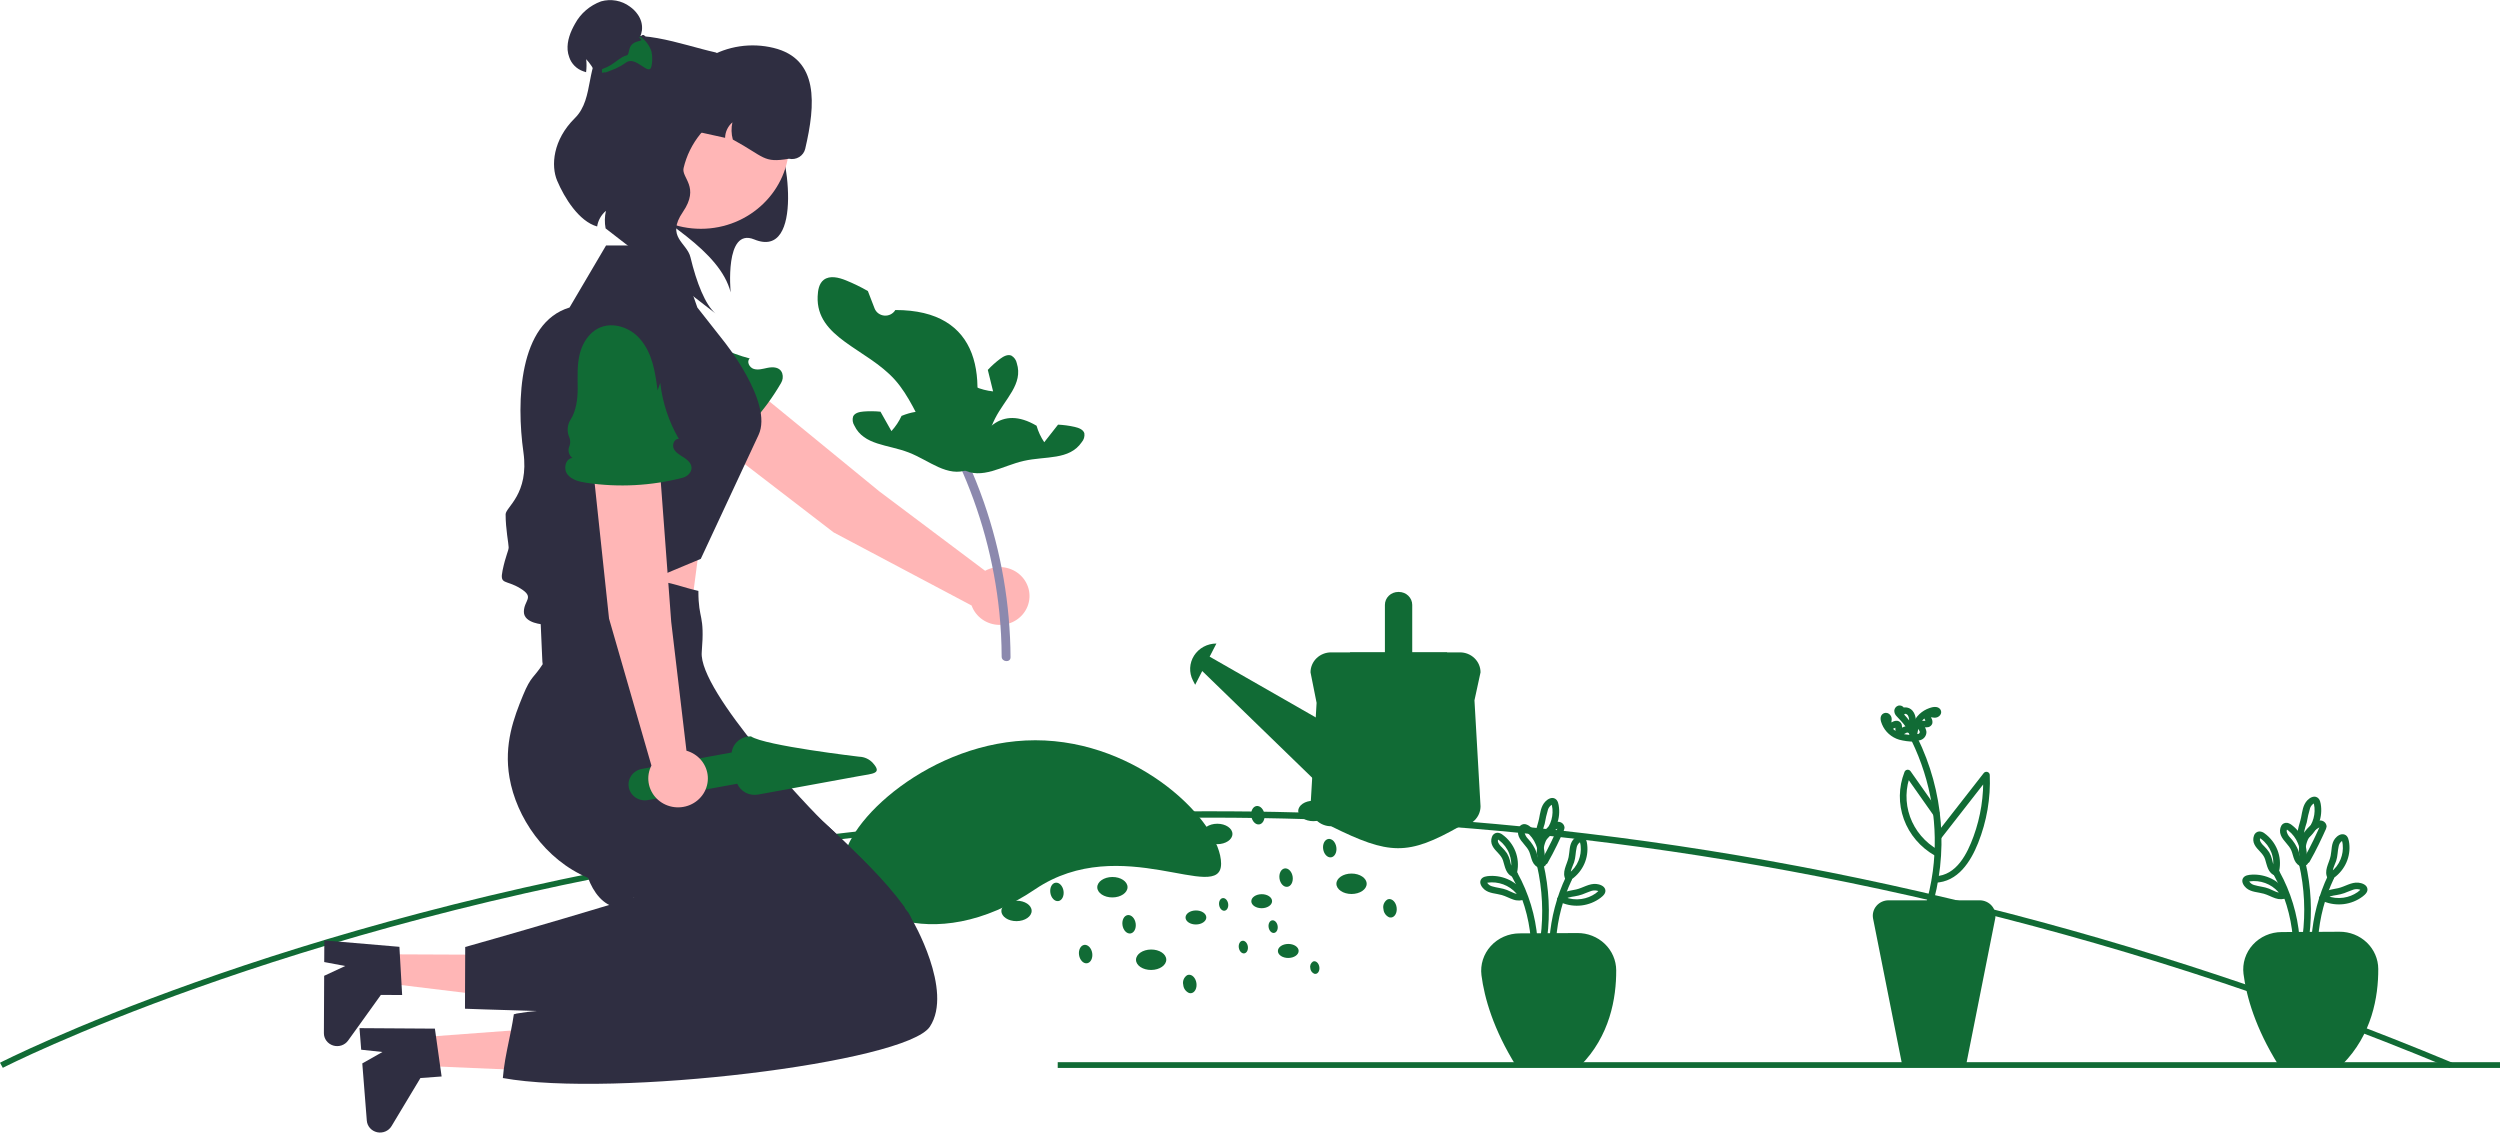 <svg width="298" height="135" viewBox="0 0 298 135" fill="none" xmlns="http://www.w3.org/2000/svg">
<g clip-path="url(#clip0_302_1247)">
<path d="M292.024 127.298C208.563 92.542 133.701 94.39 85.597 102.058C33.469 110.369 0.658 127.117 0.333 127.286L0 126.679C0.326 126.511 33.219 109.717 85.453 101.386C116.148 96.492 147.363 95.43 178.336 98.225C217.031 101.72 255.375 111.289 292.303 126.667L292.024 127.298Z" fill="#116B35"/>
<path d="M99.367 63.462L79.605 48.27C78.769 47.624 78.229 46.685 78.101 45.656C77.972 44.627 78.266 43.59 78.918 42.769C79.255 42.344 79.678 41.99 80.161 41.73C80.644 41.469 81.176 41.306 81.726 41.252C82.275 41.197 82.831 41.252 83.358 41.412C83.885 41.573 84.373 41.836 84.792 42.185L104.822 58.577L117.426 68.038C118.061 67.691 118.791 67.542 119.517 67.612C120.242 67.681 120.928 67.966 121.481 68.427C122.034 68.888 122.428 69.504 122.608 70.189C122.788 70.875 122.747 71.598 122.489 72.26C122.231 72.922 121.77 73.491 121.167 73.89C120.565 74.289 119.851 74.498 119.122 74.488C118.393 74.479 117.684 74.252 117.092 73.839C116.501 73.425 116.055 72.845 115.815 72.177L99.367 63.462Z" fill="#FFB6B6"/>
<path d="M82.194 53.128C81.933 53.163 81.668 53.114 81.44 52.988C81.211 52.863 81.031 52.668 80.928 52.433C80.794 52.146 80.572 51.907 80.292 51.749C80.237 51.719 80.181 51.692 80.123 51.669C79.769 51.54 79.453 51.33 79.201 51.057C78.949 50.783 78.768 50.455 78.675 50.099C78.385 48.925 77.455 47.786 76.521 46.908C75.499 45.947 74.408 45.025 73.652 43.854C72.563 42.165 72.257 39.794 74.359 38.385C75.263 37.799 76.347 37.534 77.43 37.633C79.695 37.812 81.568 39.154 83.347 40.454L82.902 39.605C84.82 41.058 87.02 42.12 89.371 42.728C88.964 43.087 89.317 43.805 89.839 43.972C90.361 44.139 90.924 43.963 91.462 43.852C92.14 43.712 92.978 43.724 93.245 44.51C93.304 44.699 93.321 44.899 93.296 45.095C93.272 45.292 93.206 45.481 93.102 45.652C91.213 48.914 88.65 51.762 85.573 54.017C84.889 54.517 84.096 55.009 83.245 54.911C82.395 54.813 81.672 53.787 82.194 53.128Z" fill="#116B35"/>
<path d="M66.527 74.334L64.682 65.702L84.071 59.774L81.46 79.643L66.527 74.334Z" fill="#FFB6B6"/>
<path d="M83.533 66.617L64.848 74.44C64.848 74.44 62.446 74.338 62.446 72.929C62.446 71.52 63.788 71.225 62.029 70.14C60.269 69.055 59.544 69.76 59.906 67.999C60.269 66.238 60.632 65.656 60.632 65.242C60.632 64.829 60.269 63.068 60.269 61.308C60.269 60.454 63.094 58.904 62.392 53.901C61.535 47.807 61.836 38.479 67.888 36.656L72.241 29.261H80.539L83.124 36.656L86.189 40.554C86.189 40.554 92.233 47.974 90.419 51.848C88.605 55.722 83.533 66.617 83.533 66.617Z" fill="#2F2E41"/>
<path d="M120.456 78.347C120.423 72.06 119.35 65.819 117.278 59.863C116.683 58.154 116.007 56.475 115.25 54.826C114.972 54.22 114.018 54.671 114.296 55.278C116.87 60.899 118.499 66.884 119.121 73.006C119.299 74.756 119.391 76.51 119.398 78.27C119.401 78.928 120.459 79.011 120.456 78.347Z" fill="#8C89AE"/>
<path d="M115.14 54.027L115.74 55.754C110.644 55.261 110.032 49.032 106.677 45.279C103.319 41.529 97.254 40.292 97.464 35.326C97.496 34.608 97.612 33.804 98.193 33.356C98.92 32.801 99.981 33.074 100.834 33.418C101.735 33.784 102.609 34.209 103.45 34.69C103.715 35.377 103.98 36.064 104.245 36.752C104.334 36.987 104.49 37.194 104.695 37.347C104.9 37.5 105.146 37.594 105.404 37.617C105.661 37.641 105.92 37.593 106.151 37.48C106.382 37.367 106.575 37.192 106.709 36.977L106.722 36.955C116.872 36.941 118.035 45.033 115.14 54.027Z" fill="#116B35"/>
<path d="M115.409 55.982C112.915 56.94 110.81 54.9 108.32 53.936C105.826 52.969 102.972 53.092 101.839 50.729C101.737 50.568 101.672 50.388 101.646 50.2C101.621 50.013 101.637 49.822 101.692 49.641C101.892 49.211 102.455 49.094 102.937 49.053C103.609 49.001 104.284 49.008 104.954 49.073C105.116 49.357 105.275 49.644 105.437 49.931C105.712 50.416 105.983 50.901 106.258 51.386C106.754 50.846 107.162 50.234 107.466 49.573C112.058 47.71 114.06 51.022 114.701 55.318L115.409 55.982Z" fill="#116B35"/>
<path d="M114.718 55.932C117.036 57.241 119.431 55.528 122.042 54.937C124.656 54.343 127.46 54.878 128.944 52.706C129.069 52.562 129.162 52.393 129.216 52.211C129.269 52.029 129.283 51.839 129.256 51.651C129.125 51.198 128.587 51 128.116 50.89C127.46 50.741 126.792 50.65 126.119 50.617C125.914 50.874 125.713 51.135 125.509 51.395C125.163 51.835 124.82 52.275 124.474 52.714C124.066 52.108 123.757 51.445 123.558 50.747C119.304 48.238 116.815 51.223 115.52 55.377L114.718 55.932Z" fill="#116B35"/>
<path d="M114.763 56.022C117.275 55.11 117.427 52.225 118.609 49.89C119.791 47.55 121.993 45.782 121.202 43.292C121.166 43.106 121.09 42.93 120.979 42.775C120.869 42.619 120.725 42.488 120.559 42.389C120.114 42.201 119.615 42.48 119.23 42.764C118.696 43.162 118.2 43.606 117.747 44.091C117.823 44.407 117.903 44.724 117.981 45.042C118.112 45.581 118.246 46.117 118.377 46.655C117.636 46.578 116.911 46.389 116.229 46.097C111.534 47.704 112.337 51.464 114.829 55.068L114.763 56.022Z" fill="#116B35"/>
<path d="M72.923 21.807C79.023 26.311 85.815 29.896 87.096 34.853C87.096 34.853 86.329 27.065 89.906 28.541C95.918 31.021 93.884 17.532 92.198 15.326C89.389 11.65 79.915 9.561 79.915 9.561L73.194 13.143L72.923 21.807Z" fill="#2F2E41"/>
<path d="M83.544 27.273C89.362 27.273 94.078 22.695 94.078 17.047C94.078 11.4 89.362 6.821 83.544 6.821C77.727 6.821 73.01 11.4 73.01 17.047C73.01 22.695 77.727 27.273 83.544 27.273Z" fill="#FFB6B6"/>
<path d="M79.751 13.135L79.345 14.863L86.431 16.429C86.438 16.079 86.518 15.735 86.668 15.417C86.818 15.099 87.034 14.815 87.303 14.582C87.15 15.259 87.167 15.963 87.353 16.633C91.175 18.714 90.956 19.452 94.044 18.921C94.463 19.013 94.902 18.941 95.265 18.719C95.628 18.497 95.886 18.144 95.981 17.738C97.224 12.439 97.632 7.023 92.2 5.708C90.88 5.387 89.507 5.326 88.162 5.527C86.817 5.729 85.526 6.189 84.367 6.881C83.207 7.572 82.202 8.482 81.409 9.556C80.616 10.63 80.052 11.846 79.751 13.135Z" fill="#2F2E41"/>
<path d="M81.484 20.03C81.831 18.554 82.511 17.171 83.475 15.981C84.439 14.791 85.664 13.823 87.06 13.148C88.456 12.473 89.989 12.107 91.548 12.077C93.108 12.047 94.654 12.353 96.077 12.973C95.584 11.562 94.587 10.368 93.266 9.608L85.29 6.246C81.355 5.377 75.127 2.909 72.285 5.272C69.667 7.443 70.942 11.693 68.531 14.073C65.888 16.681 65.664 19.765 66.413 21.539C67.28 23.591 69.014 26.39 71.178 26.997C71.291 26.274 71.662 25.614 72.227 25.131C72.071 25.819 72.057 26.53 72.187 27.224L85.29 37.368C84.066 36.335 83.023 33.673 82.305 30.674C81.88 28.899 79.344 28.276 81.401 25.264C83.457 22.252 81.205 21.221 81.484 20.03Z" fill="#2F2E41"/>
<path d="M70.989 8.715L71.026 8.787C71.071 8.882 71.116 8.977 71.153 9.076L71.157 9.08C71.357 9.152 71.582 9.037 71.802 8.854C71.768 9.283 71.743 9.698 71.725 10.104L78.7 7.455C77.487 7.658 77.308 3.468 76.438 4.271C76.389 4.315 76.344 4.358 76.299 4.402C76.407 4.149 76.481 3.884 76.519 3.613C76.557 3.273 76.529 2.929 76.438 2.598C76.436 2.596 76.435 2.595 76.434 2.592C76.434 2.59 76.433 2.588 76.434 2.586C76.347 2.287 76.212 2.003 76.033 1.746C75.776 1.37 75.451 1.044 75.074 0.782C74.592 0.425 74.03 0.183 73.434 0.075C72.838 -0.032 72.225 -0.002 71.643 0.164C70.311 0.653 69.209 1.599 68.547 2.824C67.996 3.787 67.575 4.87 67.661 5.968C67.686 6.259 67.75 6.546 67.853 6.82C67.98 7.206 68.198 7.558 68.488 7.849C68.778 8.14 69.134 8.362 69.527 8.497C69.625 8.529 69.74 8.565 69.862 8.608C69.927 8.092 69.932 7.571 69.874 7.054C70.329 7.551 70.704 8.111 70.989 8.715Z" fill="#2F2E41"/>
<path d="M77.745 7.185C77.736 7.406 77.708 7.626 77.663 7.843C77.659 7.871 77.654 7.899 77.647 7.926C77.361 9.159 75.813 6.594 74.616 7.455C73.693 8.117 73.183 8.256 72.166 8.644C72.129 8.545 71.802 8.739 71.757 8.644C71.745 8.62 71.769 8.271 71.757 8.248C72.75 7.863 72.913 7.693 73.799 7.058C74.922 6.253 74.763 7.007 75.025 5.869C75.327 4.557 77.108 5.119 76.193 4.497L76.299 4.354C76.948 4.79 77.428 5.425 77.659 6.158C77.659 6.16 77.659 6.163 77.659 6.165C77.66 6.167 77.661 6.169 77.663 6.17C77.731 6.504 77.759 6.845 77.745 7.185Z" fill="#116B35"/>
<path d="M234.361 126.933H226.738L223.271 109.495C223.219 109.23 223.227 108.957 223.296 108.696C223.365 108.434 223.492 108.19 223.669 107.982C223.846 107.774 224.068 107.606 224.32 107.491C224.571 107.376 224.846 107.317 225.124 107.317H235.975C236.253 107.317 236.527 107.376 236.779 107.491C237.03 107.606 237.253 107.774 237.43 107.982C237.607 108.19 237.734 108.434 237.803 108.696C237.872 108.957 237.88 109.23 237.827 109.495L234.361 126.933Z" fill="#116B35"/>
<path d="M188.363 127.048C188.313 127.07 180.691 127.07 180.741 127.092C178.002 122.688 176.94 118.965 176.589 116.241C176.511 115.617 176.571 114.985 176.764 114.385C176.957 113.785 177.278 113.232 177.707 112.761C178.136 112.29 178.662 111.913 179.252 111.654C179.841 111.395 180.481 111.26 181.128 111.258L188.027 111.219C188.631 111.215 189.229 111.326 189.788 111.547C190.347 111.767 190.856 112.093 191.286 112.504C191.715 112.916 192.057 113.405 192.291 113.945C192.526 114.485 192.648 115.064 192.652 115.65C192.668 118.96 191.905 123.499 188.363 127.048Z" fill="#116B35"/>
<path d="M184.424 111.783C184.797 108.843 184.647 105.863 183.979 102.973C183.868 102.488 183.1 102.693 183.212 103.178C183.858 106.002 183.999 108.913 183.628 111.783C183.565 112.276 184.362 112.271 184.424 111.783Z" fill="#116B35"/>
<path d="M185.49 111.976C185.669 109.524 186.301 107.124 187.354 104.889C187.566 104.44 186.88 104.047 186.667 104.499C185.552 106.856 184.884 109.389 184.694 111.976C184.658 112.472 185.454 112.47 185.49 111.976Z" fill="#116B35"/>
<path d="M183.263 111.897C183.032 109.152 182.222 106.482 180.884 104.054C180.642 103.615 179.955 104.005 180.197 104.444C181.47 106.751 182.243 109.288 182.467 111.897C182.509 112.389 183.305 112.393 183.263 111.897Z" fill="#116B35"/>
<path d="M180.6 103.797C180.146 103.636 180.095 102.964 179.989 102.578C179.917 102.281 179.8 101.996 179.642 101.733C179.462 101.47 179.255 101.224 179.026 101C178.839 100.833 178.686 100.632 178.578 100.409C178.545 100.324 178.535 100.231 178.551 100.141C178.566 100.102 178.577 100.062 178.585 100.021L178.59 100.008C178.615 99.961 178.578 99.968 178.477 100.028C178.477 100.034 178.669 100.138 178.69 100.153C179.239 100.57 179.66 101.127 179.905 101.761C180.149 102.396 180.209 103.083 180.077 103.749C179.974 104.234 180.741 104.441 180.845 103.954C181.018 103.124 180.945 102.264 180.635 101.473C180.325 100.682 179.789 99.993 179.091 99.485C178.911 99.341 178.684 99.262 178.45 99.263C178.31 99.278 178.177 99.333 178.069 99.42C177.961 99.507 177.881 99.624 177.84 99.755C177.772 99.932 177.743 100.121 177.756 100.309C177.768 100.498 177.821 100.682 177.912 100.849C178.242 101.489 178.927 101.856 179.156 102.56C179.41 103.342 179.479 104.22 180.388 104.542C180.49 104.569 180.599 104.555 180.69 104.505C180.782 104.454 180.849 104.371 180.878 104.272C180.904 104.174 180.889 104.069 180.838 103.981C180.786 103.892 180.701 103.826 180.6 103.797Z" fill="#116B35"/>
<path d="M183.791 102.765C183.319 102.599 183.274 101.977 183.146 101.577C182.912 100.98 182.561 100.432 182.114 99.962C181.934 99.773 181.806 99.543 181.741 99.294C181.734 99.246 181.733 99.197 181.737 99.149C181.742 99.103 181.782 99.031 181.775 98.989L181.781 98.975C181.806 98.928 181.769 98.935 181.668 98.996C181.691 99.004 181.714 99.014 181.736 99.025C181.796 99.075 181.871 99.112 181.934 99.161C182.439 99.555 182.829 100.071 183.066 100.656C183.337 101.31 183.407 102.025 183.268 102.716C183.165 103.201 183.932 103.409 184.036 102.922C184.205 102.111 184.14 101.271 183.847 100.495C183.554 99.718 183.045 99.036 182.377 98.523C182.216 98.385 182.022 98.288 181.813 98.241C181.673 98.217 181.53 98.237 181.402 98.296C181.274 98.355 181.169 98.452 181.1 98.572C181.006 98.746 180.951 98.938 180.941 99.135C180.93 99.331 180.964 99.528 181.04 99.71C181.321 100.412 182.018 100.858 182.299 101.555C182.448 101.924 182.509 102.32 182.671 102.685C182.753 102.878 182.877 103.051 183.033 103.193C183.19 103.335 183.376 103.443 183.579 103.51C184.062 103.68 184.27 102.933 183.791 102.765Z" fill="#116B35"/>
<path d="M187.332 104.518C187.025 103.967 187.455 103.313 187.633 102.784C187.825 102.215 187.796 101.62 187.933 101.042C187.971 100.807 188.094 100.592 188.279 100.437C188.33 100.399 188.49 100.357 188.364 100.34C188.271 100.327 188.316 100.342 188.341 100.429C188.378 100.56 188.403 100.694 188.416 100.83C188.476 101.426 188.389 102.028 188.162 102.585C187.919 103.192 187.511 103.722 186.98 104.119C186.891 104.173 186.827 104.258 186.8 104.356C186.774 104.454 186.787 104.559 186.837 104.648C186.891 104.736 186.978 104.8 187.08 104.826C187.182 104.852 187.29 104.838 187.381 104.787C188.025 104.317 188.532 103.693 188.85 102.975C189.168 102.256 189.287 101.47 189.195 100.694C189.144 100.305 189.07 99.786 188.631 99.633C188.201 99.484 187.764 99.787 187.509 100.106C187.033 100.701 187.121 101.477 186.977 102.176C186.782 103.113 186.113 103.953 186.645 104.908C186.889 105.346 187.576 104.956 187.332 104.518Z" fill="#116B35"/>
<path d="M183.964 100.044C183.634 99.457 183.959 98.798 184.124 98.209C184.224 97.625 184.359 97.047 184.527 96.478C184.606 96.264 184.749 96.079 184.939 95.945C184.977 95.922 185.016 95.901 185.057 95.883C185.053 95.857 184.936 95.867 184.94 95.858C184.951 95.912 184.967 95.966 184.988 96.017C185.02 96.151 185.042 96.287 185.054 96.425C185.101 96.999 185.012 97.575 184.794 98.111C184.551 98.718 184.142 99.248 183.612 99.645C183.523 99.699 183.459 99.784 183.432 99.882C183.406 99.98 183.419 100.085 183.469 100.174C183.523 100.262 183.61 100.326 183.712 100.352C183.814 100.378 183.922 100.364 184.013 100.313C184.653 99.847 185.157 99.228 185.475 98.516C185.794 97.805 185.917 97.025 185.831 96.254C185.785 95.885 185.729 95.403 185.358 95.198C184.951 94.974 184.484 95.254 184.203 95.546C183.665 96.107 183.601 96.887 183.453 97.603C183.255 98.564 182.743 99.484 183.277 100.434C183.522 100.871 184.21 100.481 183.964 100.044Z" fill="#116B35"/>
<path d="M186.343 107.425C186.629 106.973 187.209 106.928 187.7 106.843C188.007 106.795 188.31 106.719 188.603 106.618C188.921 106.502 189.228 106.357 189.55 106.249C189.818 106.133 190.119 106.107 190.404 106.176C190.42 106.182 190.6 106.278 190.607 106.274C190.633 106.261 190.564 106.172 190.57 106.172C190.566 106.172 190.538 106.212 190.532 106.216C190.41 106.297 190.309 106.415 190.188 106.5C189.691 106.846 189.116 107.072 188.511 107.16C187.841 107.261 187.155 107.181 186.528 106.929C186.436 106.881 186.329 106.868 186.228 106.894C186.126 106.919 186.039 106.982 185.984 107.068C185.931 107.156 185.917 107.261 185.943 107.36C185.97 107.459 186.036 107.544 186.126 107.596C186.886 107.914 187.719 108.028 188.539 107.927C189.359 107.825 190.136 107.513 190.789 107.021C191.114 106.773 191.473 106.442 191.337 106.001C191.21 105.592 190.684 105.411 190.291 105.37C189.434 105.282 188.68 105.845 187.873 106.024C187.031 106.211 186.156 106.244 185.655 107.035C185.386 107.46 186.075 107.848 186.343 107.425Z" fill="#116B35"/>
<path d="M184.253 102.725C183.943 102.026 183.908 101.24 184.155 100.517C184.402 99.794 184.913 99.184 185.592 98.803C185.622 98.786 185.653 98.769 185.685 98.753C185.743 98.743 185.752 98.73 185.712 98.713C185.776 98.501 185.686 98.668 185.662 98.722C185.59 98.885 185.517 99.048 185.442 99.211C185.277 99.574 185.106 99.935 184.932 100.294C184.572 101.035 184.195 101.769 183.783 102.484C183.533 102.918 184.22 103.308 184.47 102.874C184.869 102.182 185.235 101.472 185.585 100.755C185.756 100.404 185.923 100.052 186.085 99.697C186.157 99.542 186.228 99.386 186.297 99.229C186.395 99.062 186.461 98.88 186.493 98.69C186.493 98.587 186.471 98.485 186.427 98.391C186.384 98.296 186.32 98.212 186.241 98.143C186.162 98.074 186.069 98.022 185.967 97.99C185.866 97.959 185.759 97.948 185.653 97.959C185.262 98.058 184.903 98.254 184.614 98.528C184.028 99.003 183.595 99.632 183.367 100.339C183.083 101.257 183.154 102.244 183.566 103.115C183.62 103.203 183.707 103.267 183.809 103.293C183.911 103.319 184.019 103.305 184.11 103.254C184.199 103.2 184.264 103.115 184.291 103.017C184.317 102.919 184.304 102.814 184.253 102.725Z" fill="#116B35"/>
<path d="M181.406 106.512C180.835 106.761 180.137 106.286 179.626 106.083C179.053 105.855 178.441 105.832 177.858 105.651C177.638 105.593 177.446 105.463 177.314 105.283C177.296 105.247 177.275 105.211 177.252 105.178C177.272 105.183 177.166 105.246 177.212 105.237C177.253 105.229 177.293 105.219 177.334 105.212C177.482 105.189 177.631 105.178 177.781 105.177C178.419 105.169 179.05 105.316 179.614 105.606C180.178 105.896 180.658 106.319 181.01 106.836C181.286 107.253 181.976 106.866 181.698 106.446C181.258 105.789 180.649 105.256 179.932 104.899C179.214 104.542 178.412 104.374 177.606 104.411C177.208 104.436 176.719 104.479 176.515 104.866C176.305 105.261 176.61 105.745 176.914 106.008C177.497 106.513 178.302 106.486 179.012 106.688C179.486 106.823 179.912 107.073 180.378 107.228C180.843 107.396 181.357 107.379 181.808 107.18C181.899 107.127 181.964 107.043 181.991 106.944C182.018 106.845 182.003 106.74 181.951 106.651C181.896 106.564 181.808 106.502 181.707 106.476C181.606 106.45 181.498 106.463 181.406 106.512Z" fill="#116B35"/>
<path d="M279.199 126.893C279.15 126.914 271.527 126.914 271.577 126.936C268.838 122.532 267.776 118.81 267.425 116.085C267.348 115.461 267.408 114.829 267.6 114.229C267.793 113.629 268.114 113.076 268.543 112.605C268.972 112.135 269.498 111.757 270.088 111.498C270.678 111.239 271.317 111.104 271.964 111.102L278.864 111.063C279.467 111.059 280.066 111.171 280.625 111.391C281.184 111.612 281.693 111.937 282.122 112.348C282.551 112.76 282.893 113.249 283.128 113.789C283.362 114.329 283.485 114.908 283.489 115.494C283.504 118.805 282.741 123.344 279.199 126.893Z" fill="#116B35"/>
<path d="M275.26 111.628C275.634 108.688 275.483 105.707 274.816 102.817C274.704 102.332 273.937 102.537 274.048 103.022C274.694 105.846 274.835 108.757 274.465 111.628C274.402 112.12 275.198 112.116 275.26 111.628Z" fill="#116B35"/>
<path d="M276.326 111.82C276.506 109.369 277.137 106.968 278.191 104.733C278.403 104.285 277.717 103.892 277.503 104.344C276.388 106.7 275.72 109.233 275.531 111.82C275.494 112.316 276.29 112.314 276.326 111.82Z" fill="#116B35"/>
<path d="M274.099 111.741C273.868 108.996 273.058 106.326 271.72 103.898C271.479 103.459 270.791 103.849 271.033 104.288C272.307 106.595 273.079 109.132 273.303 111.741C273.345 112.233 274.142 112.237 274.099 111.741Z" fill="#116B35"/>
<path d="M271.436 103.642C270.982 103.481 270.931 102.809 270.826 102.422C270.753 102.126 270.636 101.841 270.479 101.577C270.298 101.314 270.092 101.069 269.863 100.844C269.675 100.677 269.523 100.477 269.414 100.253C269.381 100.168 269.372 100.075 269.388 99.985C269.403 99.946 269.414 99.906 269.421 99.865L269.427 99.852C269.452 99.805 269.414 99.812 269.313 99.873C269.314 99.879 269.506 99.982 269.526 99.997C270.076 100.414 270.496 100.971 270.741 101.605C270.986 102.24 271.046 102.928 270.914 103.593C270.811 104.078 271.578 104.286 271.681 103.798C271.855 102.969 271.782 102.108 271.471 101.317C271.161 100.526 270.626 99.837 269.928 99.33C269.748 99.185 269.521 99.106 269.287 99.108C269.146 99.123 269.014 99.177 268.905 99.264C268.797 99.352 268.717 99.468 268.677 99.599C268.609 99.776 268.58 99.965 268.592 100.154C268.604 100.342 268.658 100.526 268.748 100.694C269.079 101.333 269.763 101.7 269.992 102.405C270.246 103.186 270.316 104.065 271.225 104.387C271.327 104.413 271.435 104.399 271.527 104.349C271.618 104.298 271.686 104.215 271.714 104.117C271.74 104.018 271.726 103.913 271.674 103.825C271.622 103.736 271.537 103.671 271.436 103.642Z" fill="#116B35"/>
<path d="M274.627 102.609C274.155 102.443 274.11 101.822 273.982 101.422C273.748 100.824 273.398 100.276 272.951 99.807C272.771 99.618 272.642 99.388 272.577 99.138C272.57 99.09 272.569 99.041 272.574 98.993C272.578 98.947 272.618 98.875 272.612 98.833L272.618 98.82C272.642 98.772 272.605 98.779 272.504 98.84C272.527 98.849 272.55 98.858 272.572 98.87C272.632 98.919 272.708 98.957 272.77 99.005C273.275 99.4 273.665 99.915 273.902 100.501C274.173 101.154 274.243 101.869 274.104 102.56C274.001 103.046 274.768 103.253 274.872 102.766C275.041 101.955 274.976 101.115 274.683 100.339C274.39 99.562 273.881 98.88 273.213 98.367C273.052 98.23 272.858 98.133 272.649 98.085C272.51 98.062 272.366 98.081 272.238 98.14C272.11 98.2 272.005 98.296 271.936 98.416C271.842 98.591 271.787 98.783 271.777 98.979C271.767 99.176 271.8 99.372 271.876 99.555C272.157 100.256 272.854 100.702 273.135 101.399C273.284 101.769 273.345 102.164 273.508 102.529C273.589 102.722 273.713 102.895 273.87 103.037C274.026 103.18 274.212 103.288 274.416 103.354C274.898 103.524 275.106 102.778 274.627 102.609Z" fill="#116B35"/>
<path d="M278.168 104.363C277.861 103.811 278.291 103.157 278.469 102.628C278.661 102.059 278.632 101.464 278.769 100.886C278.807 100.651 278.93 100.436 279.115 100.281C279.166 100.244 279.326 100.202 279.2 100.184C279.108 100.172 279.152 100.187 279.177 100.273C279.214 100.404 279.239 100.539 279.252 100.674C279.312 101.271 279.225 101.872 278.998 102.429C278.756 103.036 278.347 103.567 277.816 103.964C277.727 104.018 277.663 104.102 277.636 104.201C277.61 104.299 277.623 104.403 277.673 104.492C277.727 104.58 277.814 104.644 277.916 104.67C278.018 104.696 278.126 104.682 278.218 104.631C278.862 104.162 279.368 103.537 279.686 102.819C280.004 102.101 280.123 101.314 280.031 100.538C279.98 100.149 279.906 99.63 279.467 99.478C279.037 99.329 278.6 99.631 278.345 99.95C277.869 100.545 277.958 101.321 277.813 102.02C277.619 102.957 276.949 103.797 277.481 104.753C277.725 105.19 278.412 104.8 278.168 104.363Z" fill="#116B35"/>
<path d="M274.8 99.889C274.47 99.301 274.796 98.642 274.96 98.053C275.06 97.47 275.195 96.892 275.363 96.323C275.442 96.109 275.586 95.923 275.775 95.79C275.813 95.766 275.852 95.745 275.893 95.727C275.889 95.701 275.772 95.711 275.776 95.702C275.787 95.757 275.804 95.81 275.825 95.862C275.857 95.996 275.878 96.132 275.89 96.269C275.937 96.843 275.848 97.42 275.63 97.955C275.388 98.562 274.979 99.093 274.448 99.49C274.359 99.544 274.295 99.628 274.268 99.727C274.242 99.825 274.255 99.929 274.305 100.018C274.359 100.106 274.446 100.17 274.548 100.196C274.65 100.222 274.758 100.208 274.849 100.157C275.489 99.691 275.993 99.072 276.311 98.361C276.63 97.649 276.753 96.87 276.668 96.098C276.621 95.729 276.565 95.247 276.194 95.043C275.787 94.819 275.32 95.099 275.04 95.39C274.501 95.951 274.437 96.731 274.29 97.447C274.091 98.408 273.579 99.329 274.113 100.279C274.358 100.715 275.046 100.326 274.8 99.889Z" fill="#116B35"/>
<path d="M277.179 107.269C277.465 106.818 278.045 106.772 278.536 106.687C278.844 106.639 279.146 106.564 279.439 106.462C279.758 106.347 280.064 106.201 280.386 106.094C280.654 105.977 280.955 105.951 281.241 106.021C281.257 106.026 281.436 106.122 281.443 106.118C281.469 106.105 281.4 106.017 281.406 106.017C281.402 106.017 281.374 106.056 281.368 106.06C281.247 106.142 281.146 106.259 281.024 106.344C280.527 106.691 279.952 106.917 279.347 107.004C278.677 107.106 277.991 107.026 277.364 106.773C277.272 106.725 277.165 106.712 277.064 106.738C276.963 106.764 276.875 106.826 276.82 106.912C276.767 107.001 276.753 107.106 276.779 107.205C276.806 107.303 276.872 107.388 276.962 107.44C277.722 107.758 278.555 107.872 279.375 107.771C280.195 107.67 280.972 107.357 281.625 106.865C281.95 106.617 282.309 106.287 282.173 105.845C282.047 105.436 281.52 105.255 281.127 105.215C280.27 105.126 279.516 105.689 278.71 105.869C277.868 106.056 276.993 106.088 276.492 106.879C276.223 107.304 276.911 107.693 277.179 107.269Z" fill="#116B35"/>
<path d="M275.089 102.569C274.779 101.87 274.745 101.084 274.991 100.362C275.238 99.639 275.749 99.029 276.428 98.647C276.459 98.63 276.49 98.613 276.521 98.597C276.579 98.588 276.588 98.574 276.548 98.558C276.613 98.345 276.522 98.512 276.499 98.566C276.426 98.729 276.353 98.892 276.279 99.055C276.113 99.418 275.942 99.779 275.768 100.139C275.408 100.88 275.031 101.613 274.619 102.328C274.369 102.763 275.056 103.153 275.306 102.718C275.705 102.026 276.071 101.316 276.421 100.599C276.592 100.249 276.759 99.896 276.922 99.542C276.993 99.386 277.064 99.23 277.134 99.074C277.231 98.907 277.298 98.724 277.33 98.534C277.329 98.431 277.307 98.329 277.263 98.235C277.22 98.141 277.157 98.056 277.077 97.987C276.998 97.918 276.905 97.866 276.804 97.835C276.702 97.803 276.595 97.793 276.49 97.804C276.098 97.902 275.74 98.099 275.45 98.373C274.864 98.847 274.431 99.476 274.203 100.183C273.92 101.101 273.99 102.088 274.402 102.959C274.456 103.047 274.543 103.111 274.645 103.137C274.747 103.163 274.855 103.149 274.946 103.098C275.036 103.044 275.1 102.96 275.127 102.861C275.153 102.763 275.14 102.658 275.089 102.569Z" fill="#116B35"/>
<path d="M272.243 106.357C271.671 106.606 270.974 106.131 270.462 105.927C269.89 105.699 269.277 105.677 268.694 105.495C268.475 105.437 268.283 105.307 268.151 105.127C268.133 105.091 268.112 105.056 268.088 105.022C268.108 105.027 268.003 105.091 268.048 105.082C268.089 105.074 268.13 105.064 268.171 105.057C268.318 105.034 268.468 105.022 268.617 105.022C269.256 105.013 269.886 105.16 270.45 105.45C271.015 105.74 271.495 106.163 271.847 106.68C272.123 107.097 272.812 106.71 272.534 106.29C272.095 105.634 271.486 105.1 270.768 104.743C270.05 104.386 269.248 104.218 268.443 104.256C268.044 104.28 267.556 104.323 267.351 104.71C267.142 105.106 267.447 105.589 267.75 105.852C268.333 106.357 269.139 106.33 269.849 106.532C270.322 106.667 270.749 106.917 271.215 107.073C271.679 107.24 272.193 107.223 272.644 107.024C272.735 106.972 272.801 106.887 272.827 106.788C272.854 106.689 272.84 106.584 272.787 106.495C272.732 106.409 272.645 106.346 272.544 106.32C272.442 106.294 272.334 106.308 272.243 106.357Z" fill="#116B35"/>
<path d="M230.169 108.527C232.293 101.694 231.713 94.338 228.542 87.898C228.322 87.449 227.635 87.841 227.855 88.288C230.21 93.132 231.091 98.528 230.394 103.841C230.192 105.359 229.86 106.858 229.401 108.322C229.377 108.42 229.394 108.522 229.446 108.608C229.499 108.695 229.584 108.758 229.683 108.784C229.782 108.811 229.889 108.799 229.979 108.751C230.07 108.703 230.138 108.623 230.169 108.527Z" fill="#116B35"/>
<path d="M231.418 99.886L237.126 92.569L236.384 92.374C236.487 94.864 236.101 97.35 235.247 99.7C234.509 101.724 233.234 104.365 230.668 104.446C230.158 104.463 230.155 105.235 230.668 105.219C233.398 105.132 234.902 102.698 235.788 100.496C236.821 97.91 237.295 95.145 237.18 92.374C237.178 92.291 237.147 92.21 237.094 92.145C237.041 92.079 236.967 92.032 236.884 92.011C236.801 91.989 236.713 91.993 236.633 92.024C236.553 92.054 236.485 92.109 236.439 92.179L230.73 99.496C230.421 99.892 231.112 100.278 231.418 99.886Z" fill="#116B35"/>
<path d="M231.122 96.74L227.741 91.934C227.699 91.871 227.64 91.821 227.571 91.789C227.501 91.757 227.423 91.745 227.346 91.755C227.27 91.765 227.198 91.795 227.139 91.844C227.08 91.892 227.036 91.955 227.013 92.027C226.303 93.834 226.277 95.827 226.94 97.65C227.603 99.474 228.912 101.01 230.633 101.984C230.724 102.031 230.83 102.043 230.93 102.016C231.029 101.989 231.114 101.925 231.166 101.839C231.218 101.752 231.234 101.649 231.209 101.552C231.185 101.455 231.122 101.37 231.035 101.317C229.465 100.428 228.274 99.025 227.677 97.359C227.081 95.692 227.117 93.874 227.781 92.232L227.053 92.325L230.435 97.13C230.722 97.538 231.412 97.152 231.122 96.74Z" fill="#116B35"/>
<path d="M228.144 87.631C227.361 87.594 226.548 87.547 225.893 87.082C225.645 86.905 225.434 86.683 225.271 86.43C225.191 86.309 225.122 86.18 225.066 86.047C225.007 85.919 224.972 85.782 224.962 85.643C224.962 85.68 225 85.613 224.963 85.642L224.906 85.686C224.885 85.713 224.855 85.732 224.822 85.739C224.788 85.745 224.753 85.74 224.723 85.723C224.661 85.731 224.704 85.63 224.692 85.809C224.658 86.002 224.657 86.199 224.69 86.392C224.713 86.486 224.755 86.573 224.815 86.65C224.875 86.727 224.95 86.791 225.037 86.838C225.123 86.884 225.219 86.913 225.317 86.922C225.416 86.931 225.516 86.92 225.61 86.889C225.743 86.841 225.872 86.782 225.995 86.713L226.031 86.695C226.075 86.675 226.078 86.674 226.042 86.691C226.072 86.641 226.089 86.739 226.039 86.683L226.072 86.682L226.032 86.68C226.01 86.676 225.989 86.667 225.971 86.654C225.953 86.641 225.938 86.624 225.928 86.605C225.915 86.566 225.913 86.561 225.921 86.588C225.934 86.605 225.934 86.682 225.928 86.607C225.93 86.632 225.93 86.657 225.93 86.682C225.931 86.747 225.927 86.811 225.926 86.876C225.918 87.036 225.954 87.195 226.031 87.338C226.091 87.434 226.178 87.512 226.28 87.564C226.383 87.616 226.498 87.64 226.614 87.634C226.874 87.622 227.021 87.446 227.24 87.35C227.289 87.326 227.344 87.319 227.398 87.329C227.451 87.339 227.5 87.366 227.536 87.405C227.564 87.441 227.582 87.483 227.588 87.527C227.593 87.572 227.586 87.617 227.567 87.657C227.516 87.746 227.503 87.851 227.53 87.95C227.556 88.048 227.621 88.133 227.71 88.186C227.801 88.237 227.91 88.251 228.011 88.225C228.113 88.199 228.2 88.135 228.254 88.047C228.343 87.893 228.389 87.719 228.386 87.543C228.383 87.366 228.333 87.194 228.239 87.042C228.146 86.891 228.013 86.766 227.854 86.68C227.695 86.594 227.516 86.551 227.334 86.554C227.213 86.556 227.093 86.579 226.98 86.622C226.84 86.665 226.712 86.738 226.604 86.834C226.463 87.004 226.56 86.829 226.566 86.865C226.566 86.861 226.708 86.941 226.718 86.948L226.732 86.983C226.722 86.94 226.72 86.941 226.726 86.986C226.726 86.949 226.722 86.913 226.722 86.876C226.736 86.705 226.723 86.533 226.684 86.366C226.651 86.26 226.59 86.163 226.507 86.086C226.424 86.009 226.322 85.954 226.211 85.927C225.997 85.894 225.778 85.936 225.593 86.046C225.523 86.086 225.45 86.123 225.376 86.155C225.441 86.131 225.354 86.163 225.344 86.159C225.295 86.141 225.39 86.158 225.395 86.16C225.423 86.172 225.467 86.228 225.471 86.229C225.453 86.226 225.454 86.166 225.454 86.155C225.444 86.02 225.491 85.885 225.491 85.749C225.496 85.621 225.469 85.494 225.412 85.378C225.355 85.262 225.27 85.161 225.164 85.085C225.05 85.004 224.911 84.963 224.77 84.969C224.63 84.975 224.495 85.028 224.39 85.119C224.029 85.441 224.176 85.967 224.338 86.346C224.517 86.778 224.793 87.165 225.145 87.48C225.497 87.796 225.917 88.031 226.374 88.17C226.951 88.322 227.546 88.4 228.144 88.404C228.249 88.404 228.351 88.363 228.425 88.291C228.5 88.218 228.542 88.12 228.542 88.018C228.542 87.915 228.5 87.817 228.425 87.745C228.351 87.672 228.249 87.631 228.144 87.631Z" fill="#116B35"/>
<path d="M228.482 88.01C228.556 87.288 228.641 86.519 229.114 85.926C229.32 85.67 229.576 85.457 229.868 85.298C230.001 85.224 230.142 85.163 230.288 85.117C230.37 85.091 230.452 85.073 230.535 85.051C230.681 85.012 230.507 85.047 230.582 85.041C230.603 85.04 230.625 85.039 230.646 85.039C230.696 85.042 230.703 85.042 230.665 85.039C230.723 85.006 230.705 85.073 230.679 85.039L230.655 85.022C230.626 84.996 230.606 84.961 230.599 84.922C230.591 84.884 230.596 84.844 230.613 84.809C230.608 84.759 230.697 84.798 230.568 84.778C230.359 84.73 230.144 84.718 229.931 84.743C229.832 84.76 229.738 84.797 229.655 84.851C229.572 84.906 229.502 84.977 229.449 85.059C229.396 85.142 229.362 85.234 229.349 85.331C229.336 85.427 229.343 85.525 229.372 85.618C229.421 85.757 229.481 85.892 229.549 86.023C229.523 85.962 229.55 86.033 229.555 86.049C229.57 86.097 229.544 86.115 229.561 86.06C229.564 86.034 229.572 86.009 229.584 85.986C229.596 85.967 229.613 85.951 229.633 85.939C229.679 85.922 229.68 85.92 229.636 85.933C229.642 85.924 229.729 85.934 229.637 85.931C229.599 85.929 229.562 85.93 229.524 85.928C229.466 85.925 229.409 85.919 229.351 85.917C229.184 85.901 229.016 85.932 228.866 86.007C228.754 86.072 228.664 86.169 228.611 86.286C228.557 86.402 228.542 86.532 228.567 86.657C228.635 86.841 228.721 87.017 228.825 87.184C228.84 87.23 228.841 87.279 228.826 87.326C228.812 87.372 228.783 87.413 228.744 87.443C228.705 87.472 228.658 87.49 228.608 87.493C228.558 87.496 228.509 87.484 228.466 87.459C228.019 87.216 227.617 87.883 228.065 88.126C228.225 88.22 228.409 88.27 228.597 88.27C228.784 88.27 228.968 88.22 229.129 88.126C229.29 88.033 229.421 87.898 229.509 87.737C229.597 87.576 229.639 87.395 229.629 87.214C229.594 86.978 229.504 86.753 229.367 86.555C229.367 86.555 229.324 86.49 229.341 86.495C229.444 86.527 229.289 86.653 229.268 86.674L229.23 86.69C229.275 86.68 229.272 86.68 229.223 86.688C229.26 86.686 229.296 86.687 229.332 86.688C229.515 86.712 229.7 86.706 229.88 86.67C229.988 86.639 230.087 86.582 230.167 86.504C230.247 86.427 230.304 86.33 230.335 86.225C230.375 86.009 230.334 85.787 230.22 85.599C230.207 85.573 230.143 85.43 230.163 85.482C230.16 85.476 230.13 85.379 230.131 85.379C230.17 85.378 230.089 85.511 230.137 85.417C230.192 85.308 230.082 85.532 230.075 85.502C230.071 85.49 230.149 85.494 230.152 85.494C230.292 85.498 230.428 85.546 230.568 85.551C230.704 85.56 230.84 85.536 230.963 85.48C231.087 85.425 231.193 85.34 231.274 85.233C231.356 85.12 231.396 84.983 231.386 84.845C231.375 84.707 231.316 84.577 231.218 84.476C230.893 84.154 230.364 84.268 229.98 84.404C229.545 84.558 229.147 84.796 228.811 85.105C228.442 85.451 228.162 85.876 227.993 86.346C227.821 86.887 227.718 87.446 227.686 88.01C227.687 88.113 227.729 88.211 227.803 88.283C227.878 88.355 227.979 88.396 228.084 88.397C228.189 88.395 228.289 88.353 228.363 88.281C228.437 88.209 228.48 88.112 228.482 88.01Z" fill="#116B35"/>
<path d="M228.447 87.203C228.11 86.585 227.706 86.005 227.242 85.47C227.133 85.345 227.021 85.222 226.906 85.102C226.799 85.006 226.701 84.902 226.611 84.79C226.594 84.763 226.598 84.748 226.589 84.742C226.582 84.715 226.581 84.713 226.587 84.737C226.594 84.752 226.594 84.769 226.588 84.785C226.593 84.816 226.557 84.809 226.592 84.78C226.529 84.832 226.48 84.882 226.381 84.852C226.343 84.841 226.319 84.802 226.29 84.787C226.262 84.773 226.298 84.775 226.29 84.797C226.275 84.841 226.234 84.942 226.209 85.001L226.977 85.206C226.987 85.159 227.023 85.111 226.976 85.166C226.993 85.146 227.012 85.127 227.033 85.11C227.007 85.131 227.014 85.128 227.054 85.102C226.999 85.122 227.113 85.085 227.114 85.085C227.037 85.101 227.22 85.101 227.153 85.087C227.225 85.106 227.291 85.141 227.346 85.19C227.4 85.239 227.442 85.3 227.467 85.368C227.549 85.577 227.584 85.802 227.571 86.026C227.573 86.282 227.545 86.537 227.49 86.787C227.464 86.886 227.479 86.991 227.531 87.079C227.583 87.168 227.668 87.234 227.768 87.263C227.87 87.289 227.978 87.275 228.07 87.225C228.161 87.174 228.229 87.091 228.258 86.993C228.417 86.272 228.493 85.34 227.983 84.73C227.873 84.594 227.731 84.485 227.568 84.413C227.406 84.342 227.227 84.309 227.049 84.319C226.853 84.333 226.666 84.406 226.516 84.528C226.365 84.65 226.258 84.816 226.209 85.001C226.181 85.1 226.194 85.205 226.247 85.294C226.299 85.383 226.385 85.449 226.487 85.476C226.589 85.503 226.698 85.49 226.789 85.44C226.881 85.389 226.948 85.305 226.977 85.206C227.043 85.081 227.078 84.943 227.078 84.802C227.078 84.661 227.044 84.522 226.977 84.397C226.908 84.282 226.802 84.191 226.675 84.139C226.549 84.087 226.408 84.077 226.274 84.109C226.141 84.152 226.024 84.233 225.94 84.342C225.855 84.45 225.806 84.581 225.799 84.717C225.798 84.841 225.823 84.964 225.872 85.078C225.921 85.193 225.993 85.296 226.084 85.383C226.386 85.718 226.707 86.027 226.98 86.386C227.271 86.769 227.532 87.172 227.76 87.593C227.786 87.636 227.821 87.675 227.863 87.705C227.905 87.736 227.952 87.758 228.003 87.771C228.053 87.784 228.106 87.787 228.158 87.78C228.209 87.773 228.259 87.757 228.304 87.731C228.35 87.705 228.389 87.671 228.421 87.631C228.452 87.591 228.475 87.545 228.489 87.496C228.502 87.446 228.505 87.395 228.498 87.345C228.491 87.295 228.474 87.246 228.447 87.203Z" fill="#116B35"/>
<path d="M298 126.612H126.08V127.298H298V126.612Z" fill="#116B35"/>
<path d="M158.358 96.666C158.358 95.993 157.55 95.448 156.554 95.448C155.558 95.448 154.75 95.993 154.75 96.666C154.75 97.339 155.558 97.884 156.554 97.884C157.55 97.884 158.358 97.339 158.358 96.666Z" fill="#116B35"/>
<path d="M145.103 100.625C146.099 100.625 146.907 100.08 146.907 99.407C146.907 98.734 146.099 98.189 145.103 98.189C144.106 98.189 143.299 98.734 143.299 99.407C143.299 100.08 144.106 100.625 145.103 100.625Z" fill="#116B35"/>
<path d="M161.103 106.564C162.099 106.564 162.907 106.019 162.907 105.346C162.907 104.673 162.099 104.128 161.103 104.128C160.107 104.128 159.299 104.673 159.299 105.346C159.299 106.019 160.107 106.564 161.103 106.564Z" fill="#116B35"/>
<path d="M165.85 109.365C165.762 109.374 165.673 109.366 165.588 109.343C165.395 109.255 165.23 109.119 165.111 108.948C164.991 108.778 164.921 108.579 164.908 108.373C164.856 108.158 164.872 107.933 164.955 107.727C165.038 107.522 165.183 107.345 165.372 107.222C165.423 107.196 165.479 107.179 165.536 107.172C165.972 107.113 166.394 107.559 166.478 108.164C166.563 108.769 166.281 109.306 165.85 109.365Z" fill="#116B35"/>
<path d="M153.145 103.516C152.711 103.574 152.429 104.112 152.514 104.718C152.6 105.323 153.022 105.767 153.456 105.709C153.89 105.651 154.172 105.113 154.086 104.507C154 103.902 153.578 103.458 153.145 103.516Z" fill="#116B35"/>
<path d="M159.292 100.994C159.206 100.388 158.784 99.945 158.35 100.003C157.916 100.061 157.634 100.599 157.72 101.204C157.806 101.81 158.228 102.253 158.662 102.195C159.095 102.137 159.378 101.599 159.292 100.994Z" fill="#116B35"/>
<path d="M150.094 98.27C150.528 98.213 150.81 97.675 150.724 97.069C150.638 96.464 150.216 96.02 149.783 96.078C149.349 96.136 149.067 96.674 149.152 97.279C149.238 97.885 149.66 98.329 150.094 98.27Z" fill="#116B35"/>
<path d="M151.632 107.414C151.628 106.952 151.071 106.582 150.388 106.587C149.704 106.592 149.153 106.971 149.157 107.432C149.16 107.894 149.717 108.264 150.401 108.259C151.084 108.254 151.635 107.875 151.632 107.414Z" fill="#116B35"/>
<path d="M142.56 110.198C143.244 110.192 143.795 109.814 143.791 109.353C143.788 108.891 143.231 108.521 142.547 108.526C141.864 108.531 141.313 108.91 141.316 109.371C141.32 109.833 141.877 110.203 142.56 110.198Z" fill="#116B35"/>
<path d="M153.569 114.19C154.252 114.184 154.803 113.806 154.799 113.345C154.796 112.883 154.239 112.513 153.555 112.518C152.872 112.523 152.321 112.902 152.324 113.363C152.328 113.825 152.885 114.195 153.569 114.19Z" fill="#116B35"/>
<path d="M156.84 116.087C156.78 116.093 156.719 116.088 156.66 116.073C156.528 116.014 156.414 115.921 156.331 115.805C156.248 115.688 156.199 115.552 156.189 115.411C156.152 115.264 156.162 115.109 156.217 114.968C156.273 114.826 156.372 114.705 156.501 114.619C156.536 114.601 156.574 114.589 156.613 114.584C156.912 114.541 157.204 114.845 157.265 115.26C157.326 115.674 157.136 116.044 156.84 116.087Z" fill="#116B35"/>
<path d="M148.093 112.14C147.795 112.182 147.605 112.552 147.667 112.967C147.729 113.382 148.021 113.684 148.318 113.642C148.616 113.6 148.806 113.23 148.744 112.815C148.682 112.4 148.39 112.097 148.093 112.14Z" fill="#116B35"/>
<path d="M152.296 110.378C152.234 109.963 151.942 109.661 151.645 109.703C151.347 109.745 151.157 110.115 151.219 110.53C151.281 110.945 151.573 111.247 151.87 111.205C152.168 111.163 152.358 110.793 152.296 110.378Z" fill="#116B35"/>
<path d="M145.971 108.557C146.269 108.515 146.459 108.144 146.397 107.729C146.335 107.314 146.043 107.012 145.746 107.054C145.449 107.096 145.258 107.467 145.32 107.881C145.382 108.296 145.674 108.599 145.971 108.557Z" fill="#116B35"/>
<path d="M134.402 105.743C134.397 105.07 133.585 104.53 132.589 104.538C131.592 104.545 130.789 105.097 130.794 105.769C130.8 106.442 131.612 106.982 132.608 106.974C133.604 106.967 134.408 106.415 134.402 105.743Z" fill="#116B35"/>
<path d="M121.179 109.8C122.175 109.793 122.978 109.242 122.973 108.569C122.968 107.896 122.156 107.357 121.159 107.364C120.163 107.372 119.36 107.923 119.365 108.596C119.37 109.269 120.182 109.808 121.179 109.8Z" fill="#116B35"/>
<path d="M137.226 115.62C138.222 115.612 139.025 115.061 139.02 114.388C139.014 113.715 138.203 113.176 137.206 113.183C136.21 113.191 135.407 113.742 135.412 114.415C135.417 115.088 136.229 115.627 137.226 115.62Z" fill="#116B35"/>
<path d="M141.995 118.386C141.907 118.395 141.817 118.388 141.732 118.365C141.539 118.279 141.373 118.144 141.252 117.974C141.131 117.804 141.059 117.606 141.045 117.4C140.991 117.186 141.005 116.96 141.087 116.754C141.168 116.548 141.312 116.371 141.5 116.246C141.551 116.22 141.606 116.202 141.663 116.194C142.099 116.132 142.524 116.575 142.613 117.179C142.703 117.784 142.426 118.323 141.995 118.386Z" fill="#116B35"/>
<path d="M129.243 112.631C128.81 112.693 128.532 113.233 128.623 113.837C128.714 114.442 129.139 114.883 129.572 114.822C130.005 114.76 130.283 114.22 130.193 113.615C130.102 113.011 129.677 112.57 129.243 112.631Z" fill="#116B35"/>
<path d="M135.37 110.063C135.28 109.458 134.855 109.018 134.421 109.079C133.988 109.14 133.71 109.68 133.801 110.285C133.891 110.89 134.316 111.331 134.75 111.269C135.183 111.208 135.461 110.668 135.37 110.063Z" fill="#116B35"/>
<path d="M126.151 107.409C126.584 107.347 126.862 106.807 126.772 106.202C126.681 105.598 126.256 105.157 125.822 105.218C125.389 105.279 125.111 105.819 125.202 106.424C125.293 107.029 125.718 107.47 126.151 107.409Z" fill="#116B35"/>
<path d="M145.555 102.951C145.555 107.852 133.608 99.098 123.405 105.988C110.955 114.395 100.546 108.396 100.548 102.951C100.549 98.049 110.977 88.239 123.405 88.239C135.833 88.239 145.555 98.049 145.555 102.951Z" fill="#116B35"/>
<path d="M134.657 97.353C134.657 99.804 129.619 99.73 123.405 99.73C117.191 99.73 112.153 99.804 112.153 97.353C112.153 94.902 117.191 90.855 123.405 90.855C129.619 90.855 134.657 94.902 134.657 97.353Z" fill="#116B35"/>
<path d="M45.965 113.752L45.949 117.191L59.912 118.889L59.936 113.812L45.965 113.752Z" fill="#FFB6B6"/>
<path d="M47.869 117.424L47.66 113.757L47.611 112.861L38.661 112.098L38.647 114.677L41.155 115.148L38.64 116.315L38.608 123.152C38.606 123.48 38.712 123.8 38.911 124.065C39.11 124.33 39.391 124.526 39.713 124.625C40.035 124.724 40.382 124.721 40.702 124.615C41.021 124.509 41.298 124.307 41.491 124.038L42.655 122.42L45.4 118.595L47.936 118.605L47.869 117.424Z" fill="#2F2E41"/>
<path d="M107.849 108.149C105.515 114.073 103.541 118.657 102.731 119.44C101.832 120.312 95.748 120.676 88.227 120.776C80.289 120.879 70.752 120.69 64.014 120.511H64.01C58.92 120.374 55.425 120.24 55.425 120.24L55.432 118.344L55.45 113.791L55.453 112.881C55.453 112.881 55.623 112.836 55.934 112.744C56.511 112.582 57.579 112.28 58.98 111.878C63.38 110.615 71.035 108.393 76.812 106.58C78.705 105.982 80.399 105.433 81.708 104.973C83.208 104.451 84.205 104.046 84.428 103.829C85.748 102.579 86.331 103.829 87.166 105.076C88.001 106.326 88.259 105.076 89.352 104.159C90.445 103.242 92.911 104.502 92.911 104.502C92.911 104.502 92.932 103.671 92.968 102.349C93.021 100.396 93.098 97.353 93.173 94.311C93.169 94.307 93.169 94.307 93.173 94.307C93.176 94.173 93.18 94.036 93.183 93.902C94.881 95.334 96.696 96.646 98.504 98.287C99.681 99.355 101.479 101.124 102.759 102.387C103.017 102.645 103.35 102.985 103.612 103.253C105.156 104.773 106.573 106.411 107.849 108.149Z" fill="#2F2E41"/>
<path d="M50.272 123.631L50.542 127.06L64.602 127.658L64.202 122.596L50.272 123.631Z" fill="#FFB6B6"/>
<path d="M52.475 127.142L51.965 123.506L51.838 122.613L42.853 122.554L43.054 125.126L45.591 125.398L43.185 126.761L43.723 133.581C43.749 133.907 43.882 134.218 44.102 134.466C44.322 134.714 44.619 134.888 44.948 134.961C45.277 135.034 45.621 135.003 45.931 134.873C46.241 134.743 46.5 134.52 46.67 134.236L50.115 128.502L52.641 128.316L52.475 127.142Z" fill="#2F2E41"/>
<path d="M110.842 122.376C108.005 126.682 73.059 130.892 59.939 128.502C59.964 128.159 60.002 127.812 60.048 127.465C60.243 125.94 60.607 124.385 60.911 122.839C61.039 122.19 61.159 121.541 61.251 120.896C61.693 120.827 61.209 120.872 61.789 120.783C62.524 120.656 63.266 120.565 64.01 120.511H64.014C64.24 120.494 64.495 120.477 64.796 120.456C71.478 120.013 79.985 121.881 85.957 118.705C87.644 117.805 87.75 117.551 87.998 117.266C89.434 115.597 89.572 116.978 90.81 117.575C92.048 118.173 91.822 117.125 92.168 116.212C92.515 115.299 94.047 115.419 94.934 115.285C94.11 114.543 94.651 114.413 93.29 113.777C91.28 112.837 87.952 111.449 85.596 110.526C85.588 110.521 85.58 110.517 85.571 110.515C84.577 110.144 83.176 109.557 82.281 109.19C81.588 108.905 80.378 108.369 79.996 108.228C79.154 107.916 77.7 110.869 76.812 110.357C76.497 110.172 76.257 110.028 76.137 109.959C74.64 109.09 75.815 109.543 75.659 108.489C75.638 108.359 75.698 108.022 75.68 107.909C75.641 107.641 75.733 107.195 75.599 107.033C75.461 106.875 75.005 107.672 74.718 107.789C74.591 107.844 74.088 108.225 73.678 108.184C71.909 107.995 70.707 106.319 70.095 104.64C64.944 102.473 61.541 97.412 60.731 92.686C60.045 88.696 61.265 85.51 62.344 82.883C63.313 80.527 63.614 80.853 64.689 79.171C64.658 78.868 64.658 78.947 64.658 78.968C64.658 78.937 64.651 78.814 64.629 78.408C64.573 77.323 64.438 74.119 64.375 72.626C64.819 72.147 65.318 71.721 65.864 71.355C67.537 70.146 70.042 69.453 71.871 69.113C73.954 68.725 76.653 69.003 78.16 69.216C80.509 69.546 81.287 69.988 83.247 70.435C83.25 74.058 84.029 73.048 83.647 77.746C83.261 82.443 96.696 96.646 98.504 98.287C99.682 99.355 101.479 101.123 102.759 102.387C103.018 102.645 103.35 102.985 103.612 103.253C105.112 104.787 108.157 108.592 108.302 108.819C108.486 109.104 108.564 109.327 108.713 109.602C108.716 109.609 113.676 118.07 110.842 122.376Z" fill="#2F2E41"/>
<path d="M156.938 83.78L156.214 96.107C156.214 96.42 156.277 96.73 156.4 97.019C156.524 97.308 156.704 97.57 156.932 97.792C157.16 98.013 157.431 98.189 157.729 98.308C158.026 98.428 158.346 98.489 158.668 98.489C165.623 101.929 167.795 102.025 174.026 98.489C174.349 98.489 174.668 98.428 174.966 98.308C175.264 98.189 175.534 98.013 175.762 97.792C175.99 97.57 176.171 97.308 176.294 97.019C176.417 96.73 176.48 96.42 176.48 96.107L175.756 83.481L176.48 80.144C176.48 79.831 176.417 79.521 176.294 79.232C176.171 78.943 175.99 78.68 175.762 78.459C175.534 78.238 175.263 78.063 174.966 77.943C174.668 77.823 174.349 77.762 174.026 77.762H158.668C158.346 77.762 158.026 77.823 157.729 77.943C157.431 78.063 157.16 78.238 156.932 78.459C156.704 78.68 156.524 78.943 156.4 79.232C156.277 79.521 156.214 79.831 156.214 80.144L156.938 83.78Z" fill="#116B35"/>
<path d="M144.996 76.709L144.19 78.274L158.024 86.194L156.938 93.219L143.307 79.987L142.463 81.627L142.195 81.108C141.957 80.644 141.844 80.129 141.868 79.612C141.892 79.094 142.052 78.591 142.332 78.15C142.613 77.709 143.005 77.346 143.471 77.093C143.937 76.841 144.462 76.709 144.996 76.709Z" fill="#116B35"/>
<path d="M160.919 77.938C160.919 79.976 163.51 81.627 166.709 81.627C169.908 81.627 172.499 79.976 172.499 77.938C172.499 77.878 172.496 77.822 172.492 77.762H160.926C160.923 77.822 160.919 77.878 160.919 77.938Z" fill="#116B35"/>
<path d="M168.338 72.102C168.337 71.693 168.17 71.302 167.872 71.013C167.575 70.724 167.171 70.561 166.75 70.561H166.668C166.247 70.561 165.843 70.724 165.546 71.013C165.248 71.302 165.081 71.693 165.081 72.102V82.856H168.338V72.102Z" fill="#116B35"/>
<path d="M104.049 90.954C103.845 90.726 103.595 90.541 103.314 90.411C103.033 90.281 102.728 90.209 102.417 90.2C102.417 90.2 91.182 88.889 89.523 87.781C88.961 87.764 88.413 87.951 87.986 88.305C87.558 88.66 87.283 89.157 87.213 89.698L76.502 91.657C75.996 91.751 75.549 92.036 75.259 92.449C74.969 92.863 74.86 93.371 74.955 93.862C75.05 94.354 75.343 94.788 75.768 95.071C76.193 95.353 76.716 95.461 77.223 95.369L87.879 93.42C88.08 93.878 88.437 94.256 88.89 94.491C89.343 94.726 89.865 94.803 90.37 94.711L102.369 92.516C104.08 92.203 105.19 92.231 104.049 90.954Z" fill="#116B35"/>
<path d="M72.597 73.736L70.008 49.395C69.901 48.363 70.217 47.333 70.886 46.525C71.556 45.717 72.525 45.197 73.586 45.078C74.135 45.016 74.691 45.063 75.221 45.216C75.75 45.37 76.242 45.626 76.666 45.97C77.09 46.314 77.437 46.738 77.686 47.217C77.936 47.695 78.082 48.218 78.117 48.754L80.008 74.118L81.826 89.484C82.526 89.683 83.145 90.086 83.601 90.639C84.056 91.192 84.325 91.868 84.371 92.574C84.416 93.28 84.237 93.983 83.857 94.587C83.477 95.191 82.915 95.667 82.247 95.95C81.578 96.233 80.837 96.309 80.122 96.169C79.407 96.028 78.755 95.678 78.252 95.165C77.75 94.652 77.423 94.001 77.315 93.301C77.207 92.601 77.324 91.886 77.65 91.252L72.597 73.736Z" fill="#FFB6B6"/>
<path d="M68.231 54.586C68.024 54.429 67.875 54.211 67.808 53.964C67.741 53.718 67.76 53.456 67.86 53.221C67.979 52.928 68 52.606 67.921 52.301C67.905 52.242 67.885 52.184 67.862 52.128C67.71 51.792 67.644 51.425 67.67 51.059C67.696 50.693 67.812 50.339 68.009 50.026C68.673 49.005 68.864 47.563 68.86 46.301C68.856 44.919 68.774 43.517 69.11 42.175C69.596 40.238 71.131 38.371 73.638 38.849C74.701 39.068 75.653 39.636 76.335 40.458C77.784 42.157 78.102 44.396 78.385 46.54L78.701 45.638C78.968 47.986 79.72 50.257 80.913 52.315C80.365 52.282 80.081 53.029 80.322 53.508C80.564 53.988 81.086 54.256 81.543 54.553C82.12 54.926 82.696 55.517 82.303 56.252C82.204 56.425 82.069 56.576 81.907 56.696C81.745 56.816 81.559 56.902 81.361 56.949C77.636 57.914 73.746 58.12 69.935 57.555C69.089 57.429 68.171 57.221 67.65 56.562C67.129 55.902 67.381 54.683 68.231 54.586Z" fill="#116B35"/>
</g>
<defs>
<clipPath id="clip0_302_1247">
<rect width="298" height="135" fill="white"/>
</clipPath>
</defs>
</svg>
